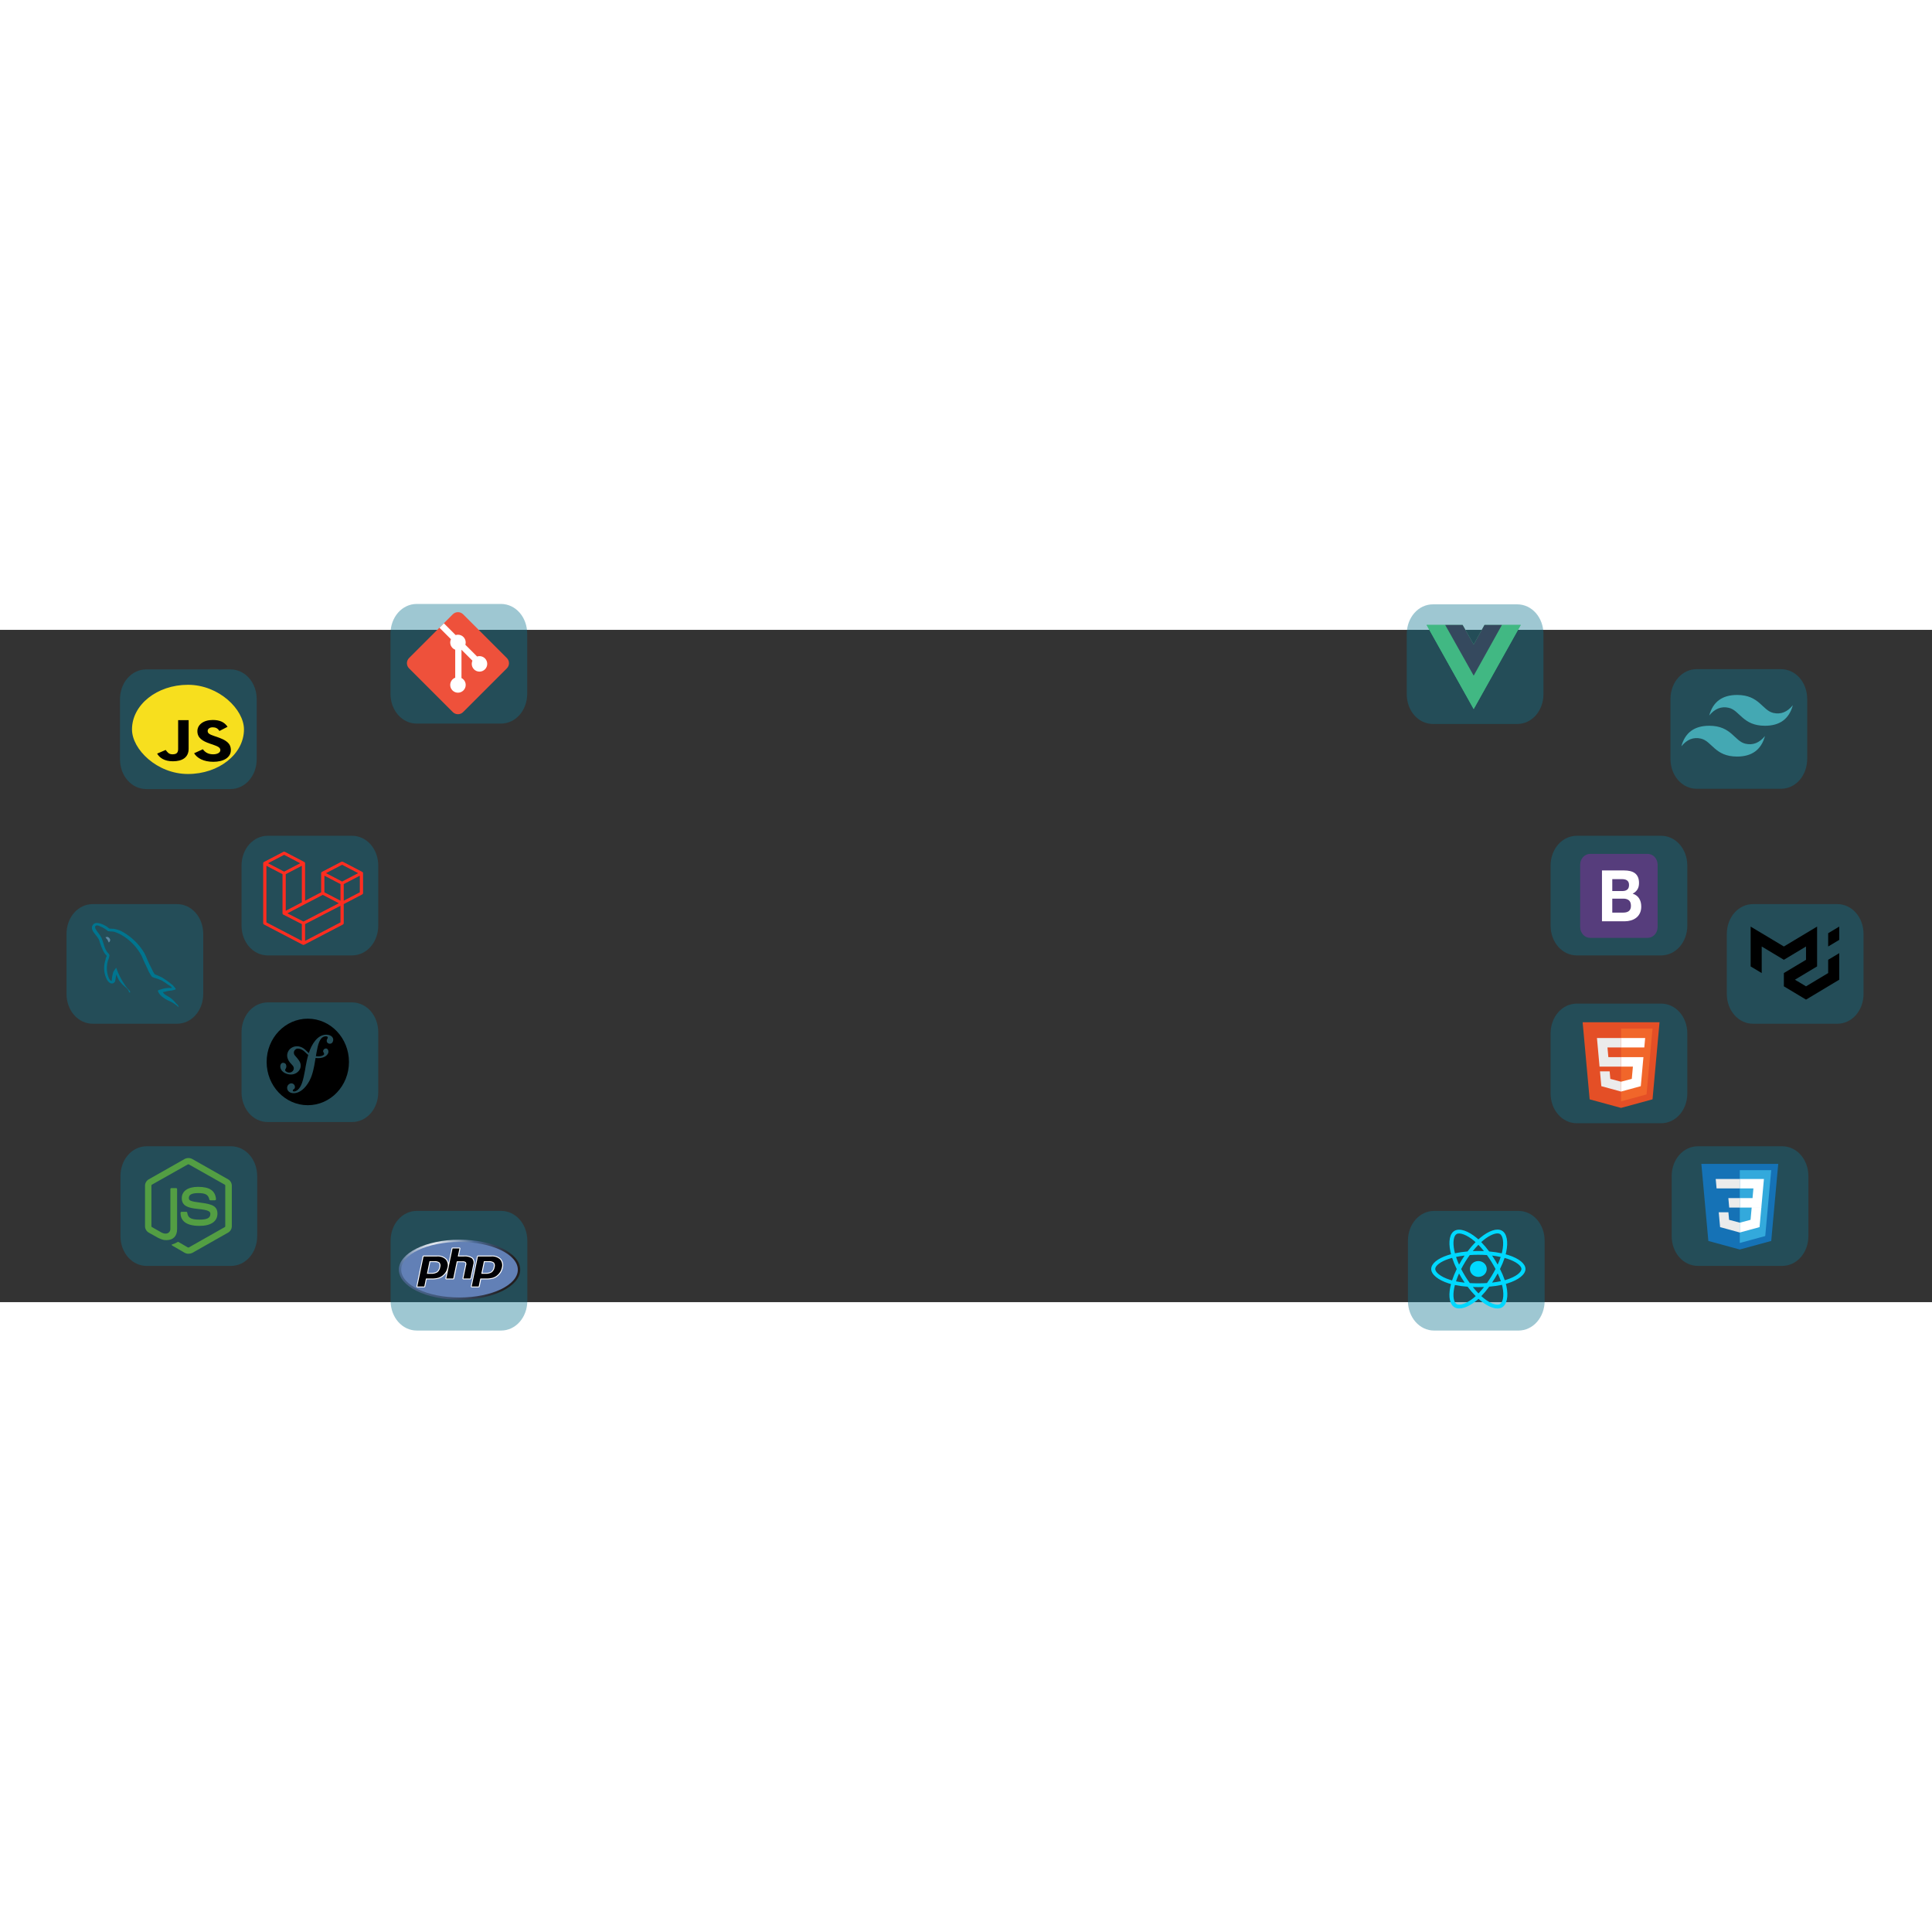 <?xml version="1.0" encoding="utf-8"?>
<svg xmlns="http://www.w3.org/2000/svg" viewBox="-15 39 530 184.426" width="1" height="1">
  <rect x="-15" y="39" width="530" height="184.426" fill="#333333" stroke="none"/>
  <defs>
    <radialGradient id="a" cx="-16.114" cy="20.532" r="18.384" gradientTransform="matrix(1.189, 0, 0, 1.118, 123.566, 186.243)" gradientUnits="userSpaceOnUse">
      <stop offset="0" stop-color="#ffffff"/>
      <stop offset="0.5" stop-color="#4c6b96"/>
      <stop offset="1" stop-color="#231f20"/>
    </radialGradient>
  </defs>
  <path d="M 48.211 49.848 L 25.127 49.848 C 21.088 49.848 17.914 53.459 17.914 58.055 L 17.914 74.467 C 17.914 79.062 21.088 82.674 25.127 82.674 L 48.211 82.674 C 52.25 82.674 55.424 79.062 55.424 74.467 L 55.424 58.055 C 55.424 53.459 52.25 49.848 48.211 49.848 Z" style="fill: rgb(14, 116, 144); fill-opacity: 0.4;"/>
  <path d="M 122.415 31.892 L 99.331 31.892 C 95.292 31.892 92.118 35.503 92.118 40.099 L 92.118 56.511 C 92.118 61.106 95.292 64.718 99.331 64.718 L 122.415 64.718 C 126.454 64.718 129.628 61.106 129.628 56.511 L 129.628 40.099 C 129.628 35.503 126.454 31.892 122.415 31.892 Z" style="fill: rgb(14, 116, 144); fill-opacity: 0.4;"/>
  <path d="M 81.555 95.486 L 58.471 95.486 C 54.432 95.486 51.258 99.097 51.258 103.693 L 51.258 120.105 C 51.258 124.7 54.432 128.312 58.471 128.312 L 81.555 128.312 C 85.594 128.312 88.768 124.7 88.768 120.105 L 88.768 103.693 C 88.768 99.097 85.594 95.486 81.555 95.486 Z" style="fill: rgb(14, 116, 144); fill-opacity: 0.4;"/>
  <path d="M 81.556 141.197 L 58.472 141.197 C 54.433 141.197 51.259 144.808 51.259 149.404 L 51.259 165.816 C 51.259 170.411 54.433 174.023 58.472 174.023 L 81.556 174.023 C 85.595 174.023 88.769 170.411 88.769 165.816 L 88.769 149.404 C 88.769 144.808 85.595 141.197 81.556 141.197 Z" style="fill: rgb(14, 116, 144); fill-opacity: 0.4;"/>
  <path d="M 33.543 114.23 L 10.459 114.23 C 6.42 114.23 3.246 117.841 3.246 122.437 L 3.246 138.849 C 3.246 143.444 6.42 147.056 10.459 147.056 L 33.543 147.056 C 37.582 147.056 40.756 143.444 40.756 138.849 L 40.756 122.437 C 40.756 117.841 37.582 114.23 33.543 114.23 Z" style="fill: rgb(14, 116, 144); fill-opacity: 0.4;"/>
  <path d="M 122.447 198.393 L 99.363 198.393 C 95.324 198.393 92.15 202.004 92.15 206.6 L 92.15 223.012 C 92.15 227.607 95.324 231.219 99.363 231.219 L 122.447 231.219 C 126.486 231.219 129.66 227.607 129.66 223.012 L 129.66 206.6 C 129.66 202.004 126.486 198.393 122.447 198.393 Z" style="fill: rgb(14, 116, 144); fill-opacity: 0.4;"/>
  <path d="M 48.341 180.663 L 25.257 180.663 C 21.218 180.663 18.044 184.274 18.044 188.87 L 18.044 205.282 C 18.044 209.877 21.218 213.489 25.257 213.489 L 48.341 213.489 C 52.38 213.489 55.554 209.877 55.554 205.282 L 55.554 188.87 C 55.554 184.274 52.38 180.663 48.341 180.663 Z" style="fill: rgb(14, 116, 144); fill-opacity: 0.4;"/>
  <path d="M 401.528 198.397 L 378.444 198.397 C 374.405 198.397 371.231 202.008 371.231 206.604 L 371.231 223.016 C 371.231 227.611 374.405 231.223 378.444 231.223 L 401.528 231.223 C 405.567 231.223 408.741 227.611 408.741 223.016 L 408.741 206.604 C 408.741 202.008 405.567 198.397 401.528 198.397 Z" style="fill: rgb(14, 116, 144); fill-opacity: 0.4;"/>
  <path d="M 489.008 114.231 L 465.924 114.231 C 461.885 114.231 458.711 117.842 458.711 122.438 L 458.711 138.85 C 458.711 143.445 461.885 147.057 465.924 147.057 L 489.008 147.057 C 493.047 147.057 496.221 143.445 496.221 138.85 L 496.221 122.438 C 496.221 117.842 493.047 114.231 489.008 114.231 Z" style="fill: rgb(14, 116, 144); fill-opacity: 0.4;"/>
  <path d="M 473.881 180.661 L 450.797 180.661 C 446.758 180.661 443.584 184.272 443.584 188.868 L 443.584 205.28 C 443.584 209.875 446.758 213.487 450.797 213.487 L 473.881 213.487 C 477.92 213.487 481.094 209.875 481.094 205.28 L 481.094 188.868 C 481.094 184.272 477.92 180.661 473.881 180.661 Z" style="fill: rgb(14, 116, 144); fill-opacity: 0.4;"/>
  <path d="M 473.552 49.775 L 450.468 49.775 C 446.429 49.775 443.255 53.386 443.255 57.982 L 443.255 74.394 C 443.255 78.989 446.429 82.601 450.468 82.601 L 473.552 82.601 C 477.591 82.601 480.765 78.989 480.765 74.394 L 480.765 57.982 C 480.765 53.386 477.591 49.775 473.552 49.775 Z" style="fill: rgb(14, 116, 144); fill-opacity: 0.4;"/>
  <path d="M 440.666 141.526 L 417.582 141.526 C 413.543 141.526 410.369 145.137 410.369 149.733 L 410.369 166.145 C 410.369 170.74 413.543 174.352 417.582 174.352 L 440.666 174.352 C 444.705 174.352 447.879 170.74 447.879 166.145 L 447.879 149.733 C 447.879 145.137 444.705 141.526 440.666 141.526 Z" style="fill: rgb(14, 116, 144); fill-opacity: 0.4;"/>
  <path d="M 440.666 95.486 L 417.582 95.486 C 413.543 95.486 410.369 99.097 410.369 103.693 L 410.369 120.105 C 410.369 124.7 413.543 128.312 417.582 128.312 L 440.666 128.312 C 444.705 128.312 447.879 124.7 447.879 120.105 L 447.879 103.693 C 447.879 99.097 444.705 95.486 440.666 95.486 Z" style="fill: rgb(14, 116, 144); fill-opacity: 0.4;"/>
  <path d="M 401.203 31.998 L 378.119 31.998 C 374.08 31.998 370.906 35.609 370.906 40.205 L 370.906 56.617 C 370.906 61.212 374.08 64.824 378.119 64.824 L 401.203 64.824 C 405.242 64.824 408.416 61.212 408.416 56.617 L 408.416 40.205 C 408.416 35.609 405.242 31.998 401.203 31.998 Z" style="fill: rgb(14, 116, 144); fill-opacity: 0.4;"/>
  <path d="M 80.73 157.533 C 80.73 164.09 75.676 169.402 69.439 169.402 C 63.201 169.402 58.147 164.09 58.147 157.533 C 58.147 150.977 63.201 145.665 69.439 145.665 C 75.676 145.665 80.73 150.977 80.73 157.533 Z M 74.375 150.054 C 73.229 150.096 72.229 150.76 71.483 151.68 C 70.656 152.689 70.108 153.885 69.711 155.103 C 69.004 154.498 68.461 153.705 67.325 153.361 C 66.413 153.067 65.428 153.261 64.675 153.871 C 64.289 154.188 64.009 154.621 63.866 155.112 C 63.527 156.275 64.226 157.313 64.542 157.684 L 65.237 158.465 C 65.377 158.616 65.726 159.017 65.553 159.589 C 65.373 160.215 64.66 160.616 63.925 160.381 C 63.598 160.276 63.127 160.019 63.234 159.658 C 63.278 159.508 63.377 159.399 63.432 159.272 C 63.48 159.163 63.505 159.079 63.52 159.033 C 63.652 158.573 63.472 157.973 63.001 157.823 C 62.564 157.679 62.12 157.793 61.943 158.382 C 61.748 159.055 62.053 160.273 63.692 160.807 C 65.615 161.424 67.235 160.327 67.467 158.893 C 67.611 157.997 67.224 157.329 66.518 156.474 L 65.942 155.802 C 65.592 155.439 65.475 154.813 65.835 154.334 C 66.14 153.928 66.574 153.758 67.284 153.96 C 68.323 154.257 68.783 155.009 69.555 155.62 C 69.236 156.718 69.025 157.819 68.839 158.808 L 68.725 159.545 C 68.173 162.582 67.754 164.252 66.659 165.21 C 66.438 165.373 66.123 165.619 65.652 165.638 C 65.401 165.642 65.316 165.465 65.316 165.384 C 65.309 165.202 65.457 165.117 65.556 165.035 C 65.699 164.955 65.924 164.811 65.905 164.368 C 65.89 163.842 65.475 163.386 64.876 163.406 C 64.427 163.421 63.744 163.865 63.769 164.677 C 63.795 165.519 64.541 166.149 65.661 166.106 C 66.265 166.086 67.603 165.828 68.922 164.178 C 70.458 162.289 70.889 160.122 71.212 158.534 L 71.573 156.443 C 71.774 156.467 71.987 156.482 72.222 156.49 C 74.134 156.532 75.09 155.489 75.104 154.733 C 75.116 154.273 74.819 153.82 74.406 153.832 C 74.043 153.845 73.729 154.107 73.646 154.482 C 73.558 154.903 74.256 155.285 73.712 155.656 C 73.326 155.918 72.632 156.104 71.657 155.953 L 71.834 154.921 C 72.198 152.967 72.642 150.563 74.337 150.506 C 74.462 150.499 74.913 150.509 74.921 150.823 C 74.925 150.927 74.904 150.959 74.786 151.194 C 74.675 151.349 74.62 151.538 74.628 151.727 C 74.642 152.226 75.002 152.554 75.528 152.534 C 76.226 152.511 76.425 151.792 76.418 151.426 C 76.389 150.56 75.521 150.019 74.373 150.055 L 74.375 150.054 Z" style=""/>
  <ellipse cx="111.06" cy="214.529" rx="16.643" ry="8.232" style="fill: url('#a');"/>
  <ellipse cx="111.06" cy="214.529" rx="15.994" ry="7.62" style="fill: rgb(98, 128, 182);"/>
  <path d="M 114.3 216.987 L 115.092 213.149 C 115.323 212.481 115.155 211.748 114.65 211.228 C 113.959 210.767 113.114 210.559 112.273 210.641 L 110.902 210.641 L 111.296 208.742 C 111.327 208.592 111.203 208.452 111.04 208.451 L 109.138 208.451 C 109.013 208.451 108.906 208.534 108.882 208.649 L 108.04 212.724 C 107.976 212.288 107.778 211.879 107.472 211.545 C 106.784 210.899 105.827 210.568 104.857 210.644 L 101.193 210.644 C 101.068 210.644 100.961 210.728 100.937 210.841 L 99.232 219.09 C 99.202 219.24 99.325 219.381 99.488 219.381 L 101.395 219.381 C 101.518 219.382 101.626 219.298 101.65 219.183 L 102.062 217.187 L 103.489 217.187 C 104.119 217.204 104.748 217.129 105.352 216.964 C 105.863 216.805 106.33 216.543 106.72 216.193 C 107.04 215.921 107.312 215.603 107.528 215.25 L 107.187 216.899 C 107.157 217.049 107.28 217.19 107.443 217.19 L 109.345 217.19 C 109.47 217.191 109.577 217.107 109.6 216.992 L 110.535 212.465 L 111.836 212.465 C 112.391 212.465 112.551 212.569 112.598 212.613 C 112.645 212.658 112.716 212.797 112.628 213.248 L 111.872 216.898 C 111.842 217.048 111.965 217.189 112.128 217.189 L 114.053 217.189 C 114.176 217.184 114.278 217.101 114.3 216.987 Z M 105.509 213.82 C 105.451 214.29 105.214 214.723 104.842 215.041 C 104.374 215.315 103.826 215.439 103.278 215.4 L 102.432 215.4 L 103.044 212.436 L 104.139 212.436 C 104.944 212.436 105.267 212.598 105.399 212.733 C 105.6 213.065 105.64 213.46 105.509 213.82 Z" style="fill: rgb(255, 255, 255);"/>
  <path d="M 122.409 211.546 C 121.72 210.9 120.763 210.569 119.793 210.645 L 116.118 210.645 C 115.994 210.645 115.887 210.729 115.863 210.842 L 114.158 219.091 C 114.128 219.242 114.251 219.382 114.414 219.382 L 116.326 219.382 C 116.45 219.383 116.557 219.299 116.58 219.184 L 116.994 217.189 L 118.42 217.189 C 119.051 217.206 119.68 217.13 120.284 216.965 C 120.795 216.807 121.262 216.543 121.651 216.194 C 122.319 215.629 122.769 214.873 122.93 214.041 C 123.19 213.18 122.997 212.253 122.409 211.546 Z M 120.427 213.82 C 120.369 214.29 120.132 214.723 119.761 215.041 C 119.291 215.315 118.743 215.439 118.193 215.398 L 117.349 215.398 L 117.962 212.435 L 119.057 212.435 C 119.861 212.435 120.185 212.597 120.315 212.732 C 120.518 213.064 120.559 213.46 120.427 213.82 Z" style="fill: rgb(255, 255, 255);"/>
  <path d="M 104.139 212.191 C 104.657 212.131 105.181 212.265 105.591 212.569 C 105.856 212.954 105.92 213.432 105.763 213.865 C 105.695 214.395 105.424 214.88 105 215.233 C 104.489 215.542 103.884 215.688 103.278 215.646 L 102.116 215.646 L 102.829 212.194 L 104.139 212.191 Z M 99.482 219.138 L 101.395 219.138 L 101.846 216.945 L 103.484 216.945 C 104.086 216.96 104.689 216.89 105.267 216.731 C 105.742 216.584 106.177 216.339 106.54 216.014 C 107.165 215.484 107.589 214.773 107.74 213.993 C 107.984 213.207 107.813 212.359 107.281 211.709 C 106.644 211.115 105.758 210.816 104.863 210.891 L 101.193 210.891 L 99.482 219.138 Z" style="fill: rgb(0, 0, 4);"/>
  <path d="M 109.143 208.696 L 111.045 208.696 L 110.585 210.89 L 112.274 210.89 C 113.05 210.813 113.829 210.999 114.474 211.412 C 114.907 211.876 115.045 212.522 114.836 213.107 L 114.042 216.945 L 112.118 216.945 L 112.874 213.296 C 112.98 213.014 112.944 212.702 112.778 212.445 C 112.504 212.262 112.162 212.182 111.827 212.222 L 110.311 212.222 L 109.334 216.948 L 107.432 216.948 L 109.143 208.696 Z" style="fill: rgb(0, 0, 4);"/>
  <path d="M 119.058 212.191 C 119.576 212.131 120.098 212.265 120.508 212.569 C 120.776 212.954 120.838 213.432 120.681 213.865 C 120.614 214.395 120.343 214.88 119.918 215.233 C 119.405 215.543 118.801 215.688 118.193 215.646 L 117.031 215.646 L 117.744 212.194 L 119.058 212.191 Z M 114.4 219.138 L 116.313 219.138 L 116.765 216.945 L 118.402 216.945 C 119.006 216.96 119.607 216.89 120.185 216.731 C 120.661 216.584 121.095 216.339 121.457 216.014 C 122.084 215.484 122.507 214.773 122.659 213.993 C 122.902 213.207 122.732 212.359 122.201 211.709 C 121.562 211.115 120.677 210.816 119.781 210.891 L 116.105 210.891 L 114.4 219.138 Z" style="fill: rgb(0, 0, 4);"/>
  <g transform="matrix(0.107, 0, 0, 0.097, 57.201, 99.854)" style="">
    <path d="M255.856,59.62 C255.951,59.971 256,60.333 256,60.697 L256,117.265 C256,118.743 255.209,120.108 253.927,120.843 L206.449,148.179 L206.449,202.36 C206.449,203.834 205.665,205.195 204.387,205.938 L105.279,262.991 C105.052,263.119 104.805,263.202 104.557,263.29 C104.464,263.321 104.377,263.377 104.279,263.403 C103.586,263.585 102.858,263.585 102.165,263.403 C102.051,263.372 101.948,263.31 101.84,263.269 C101.613,263.186 101.376,263.114 101.16,262.991 L2.073,205.938 C0.791,205.202 0,203.837 0,202.36 L0,32.656 C0,32.284 0.052,31.923 0.144,31.573 C0.175,31.454 0.247,31.346 0.289,31.227 C0.366,31.011 0.438,30.789 0.552,30.588 C0.629,30.454 0.742,30.346 0.835,30.222 C0.954,30.057 1.062,29.887 1.201,29.743 C1.32,29.624 1.475,29.536 1.609,29.433 C1.758,29.309 1.892,29.175 2.062,29.077 L2.067,29.077 L51.613,0.551 C52.89,-0.184 54.461,-0.184 55.738,0.551 L105.284,29.077 L105.294,29.077 C105.459,29.181 105.599,29.309 105.748,29.428 C105.882,29.531 106.032,29.624 106.15,29.737 C106.295,29.887 106.398,30.057 106.521,30.222 C106.609,30.346 106.728,30.454 106.8,30.588 C106.918,30.794 106.985,31.011 107.068,31.227 C107.109,31.346 107.181,31.454 107.212,31.578 C107.307,31.929 107.356,32.292 107.357,32.656 L107.357,138.651 L148.643,114.878 L148.643,60.692 C148.643,60.331 148.695,59.965 148.788,59.62 C148.824,59.496 148.891,59.388 148.932,59.269 C149.015,59.053 149.087,58.831 149.2,58.63 C149.277,58.496 149.391,58.388 149.479,58.264 C149.602,58.099 149.705,57.929 149.85,57.784 C149.968,57.666 150.118,57.578 150.252,57.475 C150.407,57.351 150.541,57.217 150.706,57.119 L150.711,57.119 L200.262,28.593 C201.538,27.857 203.11,27.857 204.387,28.593 L253.933,57.119 C254.108,57.222 254.242,57.351 254.397,57.47 C254.525,57.573 254.675,57.666 254.794,57.779 C254.938,57.929 255.041,58.099 255.165,58.264 C255.258,58.388 255.371,58.496 255.443,58.63 C255.562,58.831 255.629,59.053 255.711,59.269 C255.758,59.388 255.825,59.496 255.856,59.62 Z M247.741,114.878 L247.741,67.838 L230.402,77.819 L206.449,91.611 L206.449,138.651 L247.746,114.878 L247.741,114.878 Z M198.195,199.973 L198.195,152.901 L174.633,166.358 L107.352,204.757 L107.352,252.272 L198.195,199.973 Z M8.259,39.796 L8.259,199.973 L99.092,252.267 L99.092,204.762 L51.639,177.906 L51.624,177.896 L51.603,177.886 C51.443,177.793 51.309,177.659 51.16,177.546 C51.031,177.442 50.881,177.36 50.768,177.246 L50.758,177.231 C50.624,177.102 50.531,176.942 50.417,176.798 C50.314,176.659 50.191,176.54 50.108,176.396 L50.103,176.38 C50.01,176.226 49.953,176.04 49.886,175.865 C49.819,175.71 49.732,175.566 49.69,175.401 L49.69,175.396 C49.639,175.2 49.629,174.993 49.608,174.792 C49.587,174.638 49.546,174.483 49.546,174.328 L49.546,174.318 L49.546,63.569 L25.598,49.772 L8.259,39.801 L8.259,39.796 Z M53.681,8.893 L12.399,32.656 L53.671,56.418 L94.947,32.65 L53.671,8.893 L53.681,8.893 Z M75.149,157.191 L99.097,143.405 L99.097,39.796 L81.759,49.778 L57.805,63.569 L57.805,167.177 L75.149,157.191 Z M202.324,36.935 L161.048,60.697 L202.324,84.46 L243.595,60.692 L202.324,36.935 Z M198.195,91.611 L174.241,77.819 L156.903,67.838 L156.903,114.878 L180.851,128.665 L198.195,138.651 L198.195,91.611 Z M103.217,197.617 L163.76,163.053 L194.024,145.781 L152.778,122.034 L105.289,149.375 L62.007,174.292 L103.217,197.617 Z" fill="#FF2D20"/>
  </g>
  <path d="M 397.016 37.657 L 402.18 37.657 L 389.27 60.723 L 376.359 37.657 L 386.235 37.657 L 389.27 43.006 L 392.239 37.657 L 397.016 37.657 Z" style="fill: rgb(65, 184, 131);"/>
  <path d="M 376.359 37.657 L 389.27 60.723 L 402.18 37.657 L 397.016 37.657 L 389.27 51.496 L 381.459 37.657 L 376.359 37.657 Z" style="fill: rgb(65, 184, 131);"/>
  <path d="M 381.459 37.657 L 389.27 51.563 L 397.016 37.657 L 392.239 37.657 L 389.27 43.006 L 386.235 37.657 L 381.459 37.657 Z" style="fill: rgb(53, 73, 94);"/>
  <g transform="matrix(0.101, 0, 0, 0.095, 377.62, 203.528)" style="">
    <path d="M210.483,73.824 C207.828,72.91 205.076,72.045 202.242,71.227 C202.708,69.326 203.136,67.45 203.516,65.606 C209.754,35.325 205.675,10.93 191.747,2.898 C178.392,-4.803 156.551,3.227 134.493,22.424 C132.372,24.27 130.245,26.224 128.118,28.272 C126.702,26.917 125.287,25.608 123.877,24.355 C100.759,3.829 77.587,-4.822 63.673,3.233 C50.33,10.957 46.379,33.89 51.995,62.588 C52.537,65.36 53.171,68.191 53.887,71.069 C50.608,72 47.442,72.992 44.413,74.048 C17.309,83.497 0,98.307 0,113.668 C0,129.533 18.582,145.446 46.812,155.095 C49.039,155.857 51.351,156.577 53.733,157.26 C52.96,160.373 52.288,163.423 51.723,166.398 C46.369,194.598 50.55,216.989 63.857,224.664 C77.601,232.59 100.669,224.443 123.13,204.809 C124.906,203.257 126.687,201.611 128.472,199.886 C130.786,202.114 133.095,204.222 135.393,206.2 C157.15,224.922 178.638,232.482 191.932,224.786 C205.663,216.837 210.126,192.783 204.332,163.518 C203.89,161.283 203.375,159 202.797,156.676 C204.417,156.197 206.007,155.702 207.557,155.188 C236.905,145.465 256,129.745 256,113.668 C256,98.251 238.132,83.342 210.483,73.824 L210.483,73.824 Z M204.118,144.808 C202.718,145.271 201.282,145.719 199.818,146.153 C196.578,135.896 192.206,124.99 186.855,113.721 C191.961,102.721 196.165,91.954 199.314,81.764 C201.933,82.522 204.474,83.321 206.924,84.164 C230.613,92.32 245.064,104.377 245.064,113.668 C245.064,123.564 229.458,136.411 204.118,144.808 L204.118,144.808 Z M193.604,165.642 C196.166,178.583 196.531,190.283 194.835,199.429 C193.31,207.648 190.244,213.127 186.452,215.322 C178.385,219.991 161.132,213.921 142.525,197.91 C140.392,196.074 138.244,194.115 136.088,192.04 C143.302,184.151 150.511,174.98 157.547,164.794 C169.923,163.696 181.615,161.9 192.218,159.449 C192.74,161.556 193.204,163.622 193.604,165.642 L193.604,165.642 Z M87.276,214.515 C79.394,217.298 73.116,217.378 69.321,215.19 C61.246,210.533 57.889,192.554 62.468,168.438 C62.993,165.676 63.617,162.839 64.337,159.939 C74.823,162.258 86.43,163.927 98.835,164.933 C105.919,174.9 113.336,184.061 120.811,192.083 C119.178,193.659 117.551,195.16 115.934,196.575 C106.001,205.257 96.048,211.417 87.276,214.515 L87.276,214.515 Z M50.349,144.747 C37.866,140.48 27.557,134.935 20.491,128.884 C14.141,123.447 10.936,118.048 10.936,113.668 C10.936,104.346 24.833,92.456 48.012,84.375 C50.825,83.394 53.769,82.47 56.824,81.602 C60.028,92.022 64.23,102.917 69.301,113.934 C64.164,125.115 59.902,136.183 56.667,146.726 C54.489,146.099 52.379,145.44 50.349,144.747 L50.349,144.747 Z M62.727,60.488 C57.916,35.9 61.111,17.353 69.152,12.698 C77.716,7.74 96.654,14.809 116.615,32.533 C117.891,33.666 119.172,34.851 120.456,36.078 C113.018,44.065 105.669,53.157 98.648,63.066 C86.608,64.182 75.083,65.974 64.487,68.375 C63.821,65.695 63.231,63.062 62.727,60.488 L62.727,60.488 Z M173.154,87.755 C170.621,83.38 168.02,79.108 165.369,74.952 C173.537,75.985 181.363,77.356 188.712,79.033 C186.506,86.104 183.756,93.497 180.519,101.077 C178.196,96.668 175.74,92.223 173.154,87.755 L173.154,87.755 Z M128.122,43.894 C133.166,49.359 138.218,55.46 143.187,62.08 C138.18,61.844 133.111,61.721 128,61.721 C122.937,61.721 117.906,61.841 112.93,62.074 C117.904,55.515 122.999,49.422 128.122,43.894 L128.122,43.894 Z M82.802,87.831 C80.272,92.218 77.861,96.639 75.575,101.069 C72.391,93.516 69.666,86.089 67.441,78.917 C74.745,77.283 82.534,75.946 90.65,74.933 C87.961,79.127 85.339,83.43 82.802,87.83 L82.802,87.831 L82.802,87.831 Z M90.883,153.183 C82.498,152.247 74.592,150.98 67.29,149.39 C69.551,142.091 72.335,134.505 75.588,126.79 C77.879,131.216 80.299,135.638 82.845,140.036 L82.846,140.036 C85.439,144.515 88.126,148.904 90.883,153.183 L90.883,153.183 Z M128.425,184.213 C123.241,178.621 118.071,172.434 113.022,165.78 C117.924,165.972 122.921,166.071 128,166.071 C133.218,166.071 138.376,165.953 143.453,165.727 C138.468,172.501 133.435,178.697 128.425,184.213 L128.425,184.213 Z M180.623,126.396 C184.045,134.195 186.929,141.741 189.219,148.916 C181.797,150.61 173.783,151.974 165.339,152.987 C167.997,148.776 170.62,144.43 173.198,139.961 C175.805,135.438 178.282,130.909 180.623,126.396 L180.623,126.396 Z M163.725,134.497 C159.723,141.436 155.614,148.059 151.444,154.312 C143.847,154.855 135.999,155.135 128,155.135 C120.033,155.135 112.284,154.887 104.822,154.403 C100.483,148.068 96.285,141.425 92.309,134.557 L92.31,134.557 C88.344,127.707 84.694,120.799 81.387,113.93 C84.693,107.046 88.334,100.13 92.277,93.293 L92.276,93.294 C96.229,86.439 100.39,79.828 104.689,73.533 C112.302,72.957 120.11,72.657 128,72.657 L128,72.657 C135.926,72.657 143.743,72.96 151.354,73.54 C155.587,79.789 159.72,86.378 163.689,93.235 C167.703,100.169 171.39,107.038 174.725,113.775 C171.4,120.628 167.721,127.567 163.725,134.497 L163.725,134.497 Z M186.285,12.373 C194.857,17.317 198.191,37.254 192.805,63.399 C192.461,65.067 192.075,66.766 191.654,68.488 C181.033,66.037 169.5,64.214 157.425,63.081 C150.391,53.064 143.102,43.957 135.785,36.073 C137.752,34.181 139.716,32.376 141.673,30.673 C160.572,14.226 178.237,7.732 186.285,12.373 L186.285,12.373 Z M128,90.808 C140.625,90.808 150.86,101.043 150.86,113.668 C150.86,126.293 140.625,136.528 128,136.528 C115.375,136.528 105.14,126.293 105.14,113.668 C105.14,101.043 115.375,90.808 128,90.808 L128,90.808 Z" fill="#00D8FF"/>
  </g>
  <path d="M 453.891 62.493 C 454.91 58.738 457.458 56.86 461.534 56.86 C 467.65 56.86 468.414 61.085 471.472 61.789 C 473.51 62.259 475.294 61.555 476.823 59.676 C 475.803 63.432 473.255 65.309 469.179 65.309 C 463.064 65.309 462.299 61.085 459.242 60.381 C 457.203 59.912 455.42 60.616 453.891 62.493 Z M 446.247 70.941 C 447.266 67.187 449.814 65.309 453.891 65.309 C 460.006 65.309 460.771 69.533 463.828 70.237 C 465.866 70.707 467.65 70.003 469.179 68.125 C 468.159 71.881 465.611 73.758 461.534 73.758 C 455.42 73.758 454.656 69.533 451.597 68.829 C 449.559 68.361 447.776 69.065 446.247 70.941 Z" style="fill: rgb(68, 168, 179);"/>
  <g transform="matrix(0.083, 0, 0, 0.09, 418.482, 100.454)" style="">
    <path d="M0,222.991 C0,241.223 14.779,256 33.009,256 L222.991,256 C241.223,256 256,241.221 256,222.991 L256,33.009 C256,14.777 241.221,0 222.991,0 L33.009,0 C14.777,0 0,14.779 0,33.009 L0,222.991 Z" fill="#563D7C"/>
    <path d="M106.158,113.238 L106.158,76.985 L138.069,76.985 C141.109,76.985 144.039,77.238 146.861,77.744 C149.683,78.251 152.18,79.155 154.351,80.458 C156.522,81.761 158.258,83.57 159.561,85.885 C160.863,88.201 161.515,91.168 161.515,94.786 C161.515,101.298 159.561,106.002 155.653,108.896 C151.746,111.791 146.753,113.238 140.674,113.238 L106.158,113.238 L106.158,113.238 Z M72.075,50.5 L72.075,205.5 L147.187,205.5 C154.134,205.5 160.9,204.632 167.485,202.895 C174.07,201.158 179.931,198.481 185.069,194.863 C190.206,191.245 194.295,186.577 197.334,180.861 C200.373,175.144 201.893,168.378 201.893,160.563 C201.893,150.866 199.541,142.581 194.838,135.707 C190.134,128.832 183.006,124.02 173.454,121.27 C180.401,117.942 185.648,113.672 189.193,108.462 C192.739,103.252 194.512,96.74 194.512,88.924 C194.512,81.688 193.318,75.61 190.93,70.689 C188.542,65.768 185.177,61.825 180.835,58.858 C176.494,55.891 171.284,53.756 165.205,52.454 C159.127,51.151 152.397,50.5 145.016,50.5 L72.075,50.5 L72.075,50.5 Z M106.158,179.015 L106.158,136.466 L143.279,136.466 C150.66,136.466 156.594,138.167 161.081,141.568 C165.567,144.969 167.81,150.649 167.81,158.609 C167.81,162.662 167.123,165.99 165.748,168.595 C164.373,171.2 162.528,173.263 160.212,174.782 C157.897,176.302 155.219,177.387 152.18,178.039 C149.141,178.69 145.957,179.015 142.628,179.015 L106.158,179.015 L106.158,179.015 Z" fill="#FFFFFF"/>
  </g>
  <rect width="30.717" height="24.47" rx="288" fill="#f7df1e" x="21.21" y="54.071" style=""/>
  <path d="M 40.648 71.755 C 41.248 72.566 42.088 73.14 43.467 73.14 C 44.668 73.14 45.448 72.662 45.448 71.993 C 45.448 71.229 44.668 70.942 43.348 70.463 L 42.627 70.225 C 40.528 69.508 39.148 68.648 39.148 66.784 C 39.148 65.063 40.768 63.725 43.348 63.725 C 45.207 63.725 46.528 64.251 47.427 65.589 L 45.207 66.736 C 44.727 66.019 44.188 65.733 43.348 65.733 C 42.508 65.733 41.968 66.162 41.968 66.736 C 41.968 67.405 42.508 67.692 43.768 68.122 L 44.488 68.361 C 46.947 69.221 48.328 70.034 48.328 71.993 C 48.328 74.049 46.288 75.195 43.528 75.195 C 40.828 75.195 39.088 74.191 38.249 72.853 L 40.648 71.755 Z M 30.449 71.945 C 30.929 72.566 31.289 73.14 32.309 73.14 C 33.269 73.14 33.869 72.853 33.869 71.707 L 33.869 63.773 L 36.749 63.773 L 36.749 71.611 C 36.749 74.001 35.009 75.051 32.429 75.051 C 30.09 75.051 28.769 74.096 28.109 72.949 L 30.449 71.945 Z" style=""/>
  <path d="M 465.248 120.401 L 465.248 131.327 L 468.286 133.148 L 468.286 125.863 L 474.362 129.507 L 480.439 125.863 L 480.439 129.507 L 474.362 133.148 L 474.362 136.791 L 480.439 140.432 L 489.554 134.97 L 489.554 127.685 L 486.515 129.507 L 486.515 133.148 L 480.439 136.791 L 477.401 134.97 L 483.478 131.327 L 483.478 120.401 L 474.362 125.863 L 465.248 120.401 Z M 489.554 120.401 L 486.515 122.22 L 486.515 125.863 L 489.554 124.043 L 489.554 120.4 L 489.554 120.401 Z" style=""/>
  <polygon points="421.082 167.793 419.162 146.648 440.254 146.648 438.332 167.79 429.695 170.142 421.082 167.793" style="fill: rgb(228, 79, 38);"/>
  <polygon points="429.708 168.344 436.688 166.444 438.33 148.377 429.708 148.377 429.708 168.344" style="fill: rgb(241, 102, 42);"/>
  <polygon points="429.708 156.219 426.214 156.219 425.973 153.563 429.708 153.563 429.708 150.97 429.699 150.97 423.087 150.97 423.151 151.666 423.799 158.813 429.708 158.813 429.708 156.219" style="fill: rgb(235, 235, 235);"/>
  <polygon points="429.708 162.954 429.696 162.958 426.756 162.178 426.568 160.11 425.139 160.11 423.917 160.11 424.287 164.181 429.696 165.656 429.708 165.653 429.708 162.954" style="fill: rgb(235, 235, 235);"/>
  <polygon points="429.699 156.219 429.699 158.813 432.95 158.813 432.644 162.176 429.699 162.957 429.699 165.655 435.112 164.181 435.152 163.743 435.772 156.915 435.837 156.219 435.125 156.219 429.699 156.219" style="fill: rgb(255, 255, 255);"/>
  <polygon points="429.699 150.97 429.699 152.581 429.699 153.557 429.699 153.563 436.068 153.563 436.068 153.563 436.077 153.563 436.13 152.981 436.25 151.666 436.313 150.97 429.699 150.97" style="fill: rgb(255, 255, 255);"/>
  <polygon points="453.647 206.641 451.728 185.495 472.818 185.495 470.897 206.637 462.26 208.989 453.647 206.641" style="fill: rgb(21, 114, 182);"/>
  <polygon points="462.273 207.192 469.253 205.291 470.895 187.224 462.273 187.224 462.273 207.192" style="fill: rgb(51, 169, 220);"/>
  <polygon points="462.273 194.885 465.767 194.885 466.008 192.23 462.273 192.23 462.273 189.636 462.283 189.636 468.894 189.636 468.831 190.332 468.182 197.479 462.273 197.479 462.273 194.885" style="fill: rgb(255, 255, 255);"/>
  <polygon points="462.289 201.62 462.277 201.624 459.337 200.843 459.149 198.775 457.72 198.775 456.498 198.775 456.868 202.847 462.277 204.322 462.289 204.319 462.289 201.62" style="fill: rgb(235, 235, 235);"/>
  <polygon points="465.542 197.369 465.225 200.842 462.28 201.622 462.28 204.32 467.693 202.847 467.733 202.409 468.192 197.369 465.542 197.369" style="fill: rgb(255, 255, 255);"/>
  <polygon points="462.283 189.636 462.283 191.247 462.283 192.223 462.283 192.23 455.913 192.23 455.913 192.23 455.904 192.23 455.851 191.646 455.731 190.332 455.668 189.636 462.283 189.636" style="fill: rgb(235, 235, 235);"/>
  <polygon points="462.273 194.885 462.273 196.496 462.273 197.472 462.273 197.479 459.378 197.479 459.378 197.479 459.369 197.479 459.316 196.896 459.197 195.581 459.134 194.885 462.273 194.885" style="fill: rgb(235, 235, 235);"/>
  <path d="M 14.591 123.235 C 14.366 123.234 14.14 123.263 13.921 123.319 L 13.921 123.348 L 13.953 123.348 C 14.11 123.581 14.285 123.8 14.476 124.007 C 14.607 124.264 14.722 124.519 14.853 124.776 C 14.869 124.76 14.885 124.743 14.885 124.743 C 15.132 124.551 15.261 124.248 15.227 123.94 C 15.156 123.832 15.09 123.72 15.03 123.605 C 14.932 123.445 14.719 123.364 14.589 123.236" style="fill: rgb(93, 135, 161); fill-rule: evenodd;"/>
  <path d="M 32.133 137.237 C 31.056 137.163 29.975 137.316 28.962 137.687 C 28.717 137.783 28.326 137.783 28.292 138.088 C 28.423 138.216 28.439 138.424 28.554 138.602 C 28.778 138.974 29.066 139.305 29.404 139.582 C 29.746 139.838 30.087 140.094 30.45 140.319 C 31.087 140.706 31.807 140.93 32.427 141.315 C 32.788 141.54 33.147 141.829 33.507 142.07 C 33.686 142.199 33.8 142.406 34.029 142.49 L 34.029 142.441 C 33.962 142.262 33.879 142.09 33.78 141.927 C 33.617 141.767 33.453 141.622 33.289 141.462 C 32.811 140.839 32.237 140.293 31.589 139.841 C 31.066 139.487 29.921 139.002 29.71 138.414 L 29.676 138.382 C 30.06 138.328 30.438 138.242 30.805 138.123 C 31.36 137.979 31.867 138.012 32.438 137.872 C 32.701 137.807 33.175 137.647 33.175 137.647 L 33.175 137.395 C 32.883 137.11 32.673 136.728 32.366 136.459 C 31.529 135.741 30.638 135.088 29.699 134.505 C 29.197 134.187 28.551 133.982 28.017 133.711 C 27.824 133.616 27.504 133.569 27.387 133.409 C 27.122 133.027 26.899 132.616 26.724 132.187 C 26.256 131.314 25.802 130.347 25.399 129.424 C 25.161 128.805 24.886 128.2 24.575 127.614 C 23.077 125.112 20.915 123.058 18.319 121.67 C 17.664 121.359 16.968 121.14 16.251 121.019 C 15.846 121.002 15.442 120.971 15.038 120.956 C 14.778 120.788 14.53 120.602 14.296 120.399 C 13.372 119.824 10.997 118.589 10.317 120.224 C 9.881 121.257 10.964 122.272 11.336 122.797 C 11.649 123.167 11.925 123.565 12.16 123.987 C 12.274 124.258 12.306 124.544 12.416 124.827 C 12.654 125.552 12.936 126.264 13.26 126.956 C 13.434 127.298 13.634 127.627 13.858 127.939 C 13.988 128.115 14.214 128.191 14.263 128.481 C 14.084 128.859 13.958 129.259 13.89 129.671 C 13.32 131.44 13.489 133.359 14.359 135.006 C 14.615 135.403 15.232 136.276 16.057 135.943 C 16.784 135.657 16.622 134.752 16.832 133.959 C 16.88 133.767 16.849 133.641 16.945 133.514 L 16.945 133.669 C 16.945 133.669 17.358 134.559 17.563 135.011 C 18.121 135.841 18.813 136.575 19.613 137.184 C 19.93 137.455 20.184 137.789 20.361 138.164 L 20.361 138.451 L 20.726 138.451 C 20.711 138.189 20.577 137.946 20.361 137.79 C 20.062 137.487 19.789 137.163 19.542 136.817 C 18.874 135.881 18.284 134.894 17.779 133.864 C 17.523 133.361 17.306 132.809 17.101 132.306 C 17.007 132.112 17.007 131.819 16.849 131.719 C 16.558 132.058 16.304 132.427 16.094 132.82 C 15.84 133.615 15.691 134.439 15.653 135.271 C 15.59 135.288 15.621 135.271 15.59 135.303 C 15.087 135.173 14.914 134.639 14.724 134.185 C 14.234 132.788 14.185 131.278 14.582 129.853 C 14.691 129.513 15.166 128.442 14.976 128.117 C 14.881 127.808 14.566 127.631 14.393 127.387 C 14.174 127.058 13.984 126.71 13.827 126.349 C 13.452 125.446 13.262 124.439 12.854 123.529 C 12.628 123.092 12.365 122.673 12.067 122.28 C 11.738 121.886 11.448 121.463 11.2 121.015 C 11.121 120.837 11.011 120.545 11.137 120.35 C 11.155 120.239 11.245 120.153 11.358 120.139 C 11.561 119.961 12.145 120.187 12.349 120.285 C 12.898 120.497 13.421 120.769 13.907 121.096 C 14.128 121.259 14.647 121.671 14.647 121.671 L 14.801 121.671 C 15.324 121.782 15.911 121.702 16.403 121.847 C 17.232 122.118 18.023 122.491 18.757 122.955 C 20.922 124.31 22.682 126.205 23.856 128.446 C 24.053 128.815 24.136 129.153 24.315 129.537 C 24.657 130.326 25.084 131.131 25.426 131.898 C 25.727 132.657 26.118 133.379 26.587 134.05 C 26.832 134.385 27.813 134.563 28.255 134.739 C 28.638 134.869 29.015 135.02 29.383 135.188 C 29.939 135.524 30.493 135.911 31.017 136.279 C 31.277 136.472 32.095 136.873 32.144 137.194" style="fill: rgb(0, 117, 143); fill-rule: evenodd;"/>
  <path d="M 97.214 49.557 C 96.434 48.777 96.434 47.512 97.214 46.731 L 109.216 34.73 C 109.996 33.949 111.262 33.949 112.042 34.73 L 124.044 46.731 C 124.824 47.512 124.824 48.777 124.044 49.557 L 112.042 61.559 C 111.262 62.339 109.996 62.339 109.216 61.559 L 97.214 49.557 Z" fill="#EE513B"/>
  <path d="M 106.778 37.206 L 105.563 38.421 L 108.701 41.56 C 108.574 41.832 108.504 42.136 108.504 42.457 C 108.504 43.366 109.075 44.142 109.879 44.445 L 109.879 52.124 C 109.075 52.427 108.504 53.203 108.504 54.113 C 108.504 55.286 109.455 56.238 110.629 56.238 C 111.802 56.238 112.754 55.286 112.754 54.113 C 112.754 53.288 112.284 52.573 111.597 52.221 L 111.597 44.456 L 114.598 47.456 C 114.477 47.723 114.41 48.02 114.41 48.332 C 114.41 49.505 115.361 50.457 116.535 50.457 C 117.708 50.457 118.66 49.505 118.66 48.332 C 118.66 47.158 117.708 46.207 116.535 46.207 C 116.307 46.207 116.087 46.243 115.881 46.309 L 112.659 43.087 C 112.72 42.888 112.754 42.676 112.754 42.457 C 112.754 41.283 111.802 40.332 110.629 40.332 C 110.409 40.332 110.198 40.365 109.999 40.427 L 106.778 37.206 Z" fill="white"/>
  <g transform="matrix(0.093, 0, 0, 0.091, 24.786, 183.899)" style="">
    <path d="M128,288.464 C124.025,288.464 120.315,287.404 116.87,285.549 L81.623,264.613 C76.323,261.698 78.973,260.638 80.563,260.108 C87.718,257.723 89.043,257.193 96.464,252.952 C97.259,252.422 98.319,252.687 99.114,253.217 L126.145,269.383 C127.205,269.913 128.53,269.913 129.325,269.383 L235.064,208.166 C236.124,207.636 236.654,206.576 236.654,205.251 L236.654,83.081 C236.654,81.756 236.124,80.696 235.064,80.166 L129.325,19.213 C128.265,18.683 126.94,18.683 126.145,19.213 L20.406,80.166 C19.346,80.696 18.816,82.021 18.816,83.081 L18.816,205.251 C18.816,206.311 19.346,207.636 20.406,208.166 L49.292,224.861 C64.928,232.812 74.733,223.536 74.733,214.261 L74.733,93.681 C74.733,92.091 76.058,90.501 77.913,90.501 L91.429,90.501 C93.019,90.501 94.609,91.826 94.609,93.681 L94.609,214.261 C94.609,235.197 83.213,247.387 63.337,247.387 C57.242,247.387 52.472,247.387 38.957,240.762 L11.13,224.861 C4.24,220.886 5.68434189e-14,213.466 5.68434189e-14,205.516 L5.68434189e-14,83.346 C5.68434189e-14,75.395 4.24,67.975 11.13,64 L116.87,2.783 C123.495,-0.928 132.505,-0.928 139.13,2.783 L244.87,64 C251.76,67.975 256,75.395 256,83.346 L256,205.516 C256,213.466 251.76,220.886 244.87,224.861 L139.13,286.079 C135.685,287.669 131.71,288.464 128,288.464 L128,288.464 Z M160.596,204.455 C114.219,204.455 104.679,183.255 104.679,165.234 C104.679,163.644 106.004,162.054 107.859,162.054 L121.64,162.054 C123.23,162.054 124.555,163.114 124.555,164.704 C126.675,178.749 132.77,185.64 160.861,185.64 C183.122,185.64 192.663,180.605 192.663,168.679 C192.663,161.789 190.012,156.754 155.296,153.308 C126.41,150.393 108.389,144.033 108.389,120.977 C108.389,99.511 126.41,86.791 156.621,86.791 C190.542,86.791 207.238,98.451 209.358,123.892 C209.358,124.687 209.093,125.482 208.563,126.277 C208.033,126.807 207.238,127.337 206.443,127.337 L192.663,127.337 C191.337,127.337 190.012,126.277 189.747,124.952 C186.567,110.377 178.352,105.607 156.621,105.607 C132.24,105.607 129.325,114.087 129.325,120.447 C129.325,128.133 132.77,130.518 165.631,134.758 C198.228,138.998 213.598,145.093 213.598,167.884 C213.333,191.205 194.253,204.455 160.596,204.455 L160.596,204.455 Z" fill="#539E43"/>
  </g>
</svg>